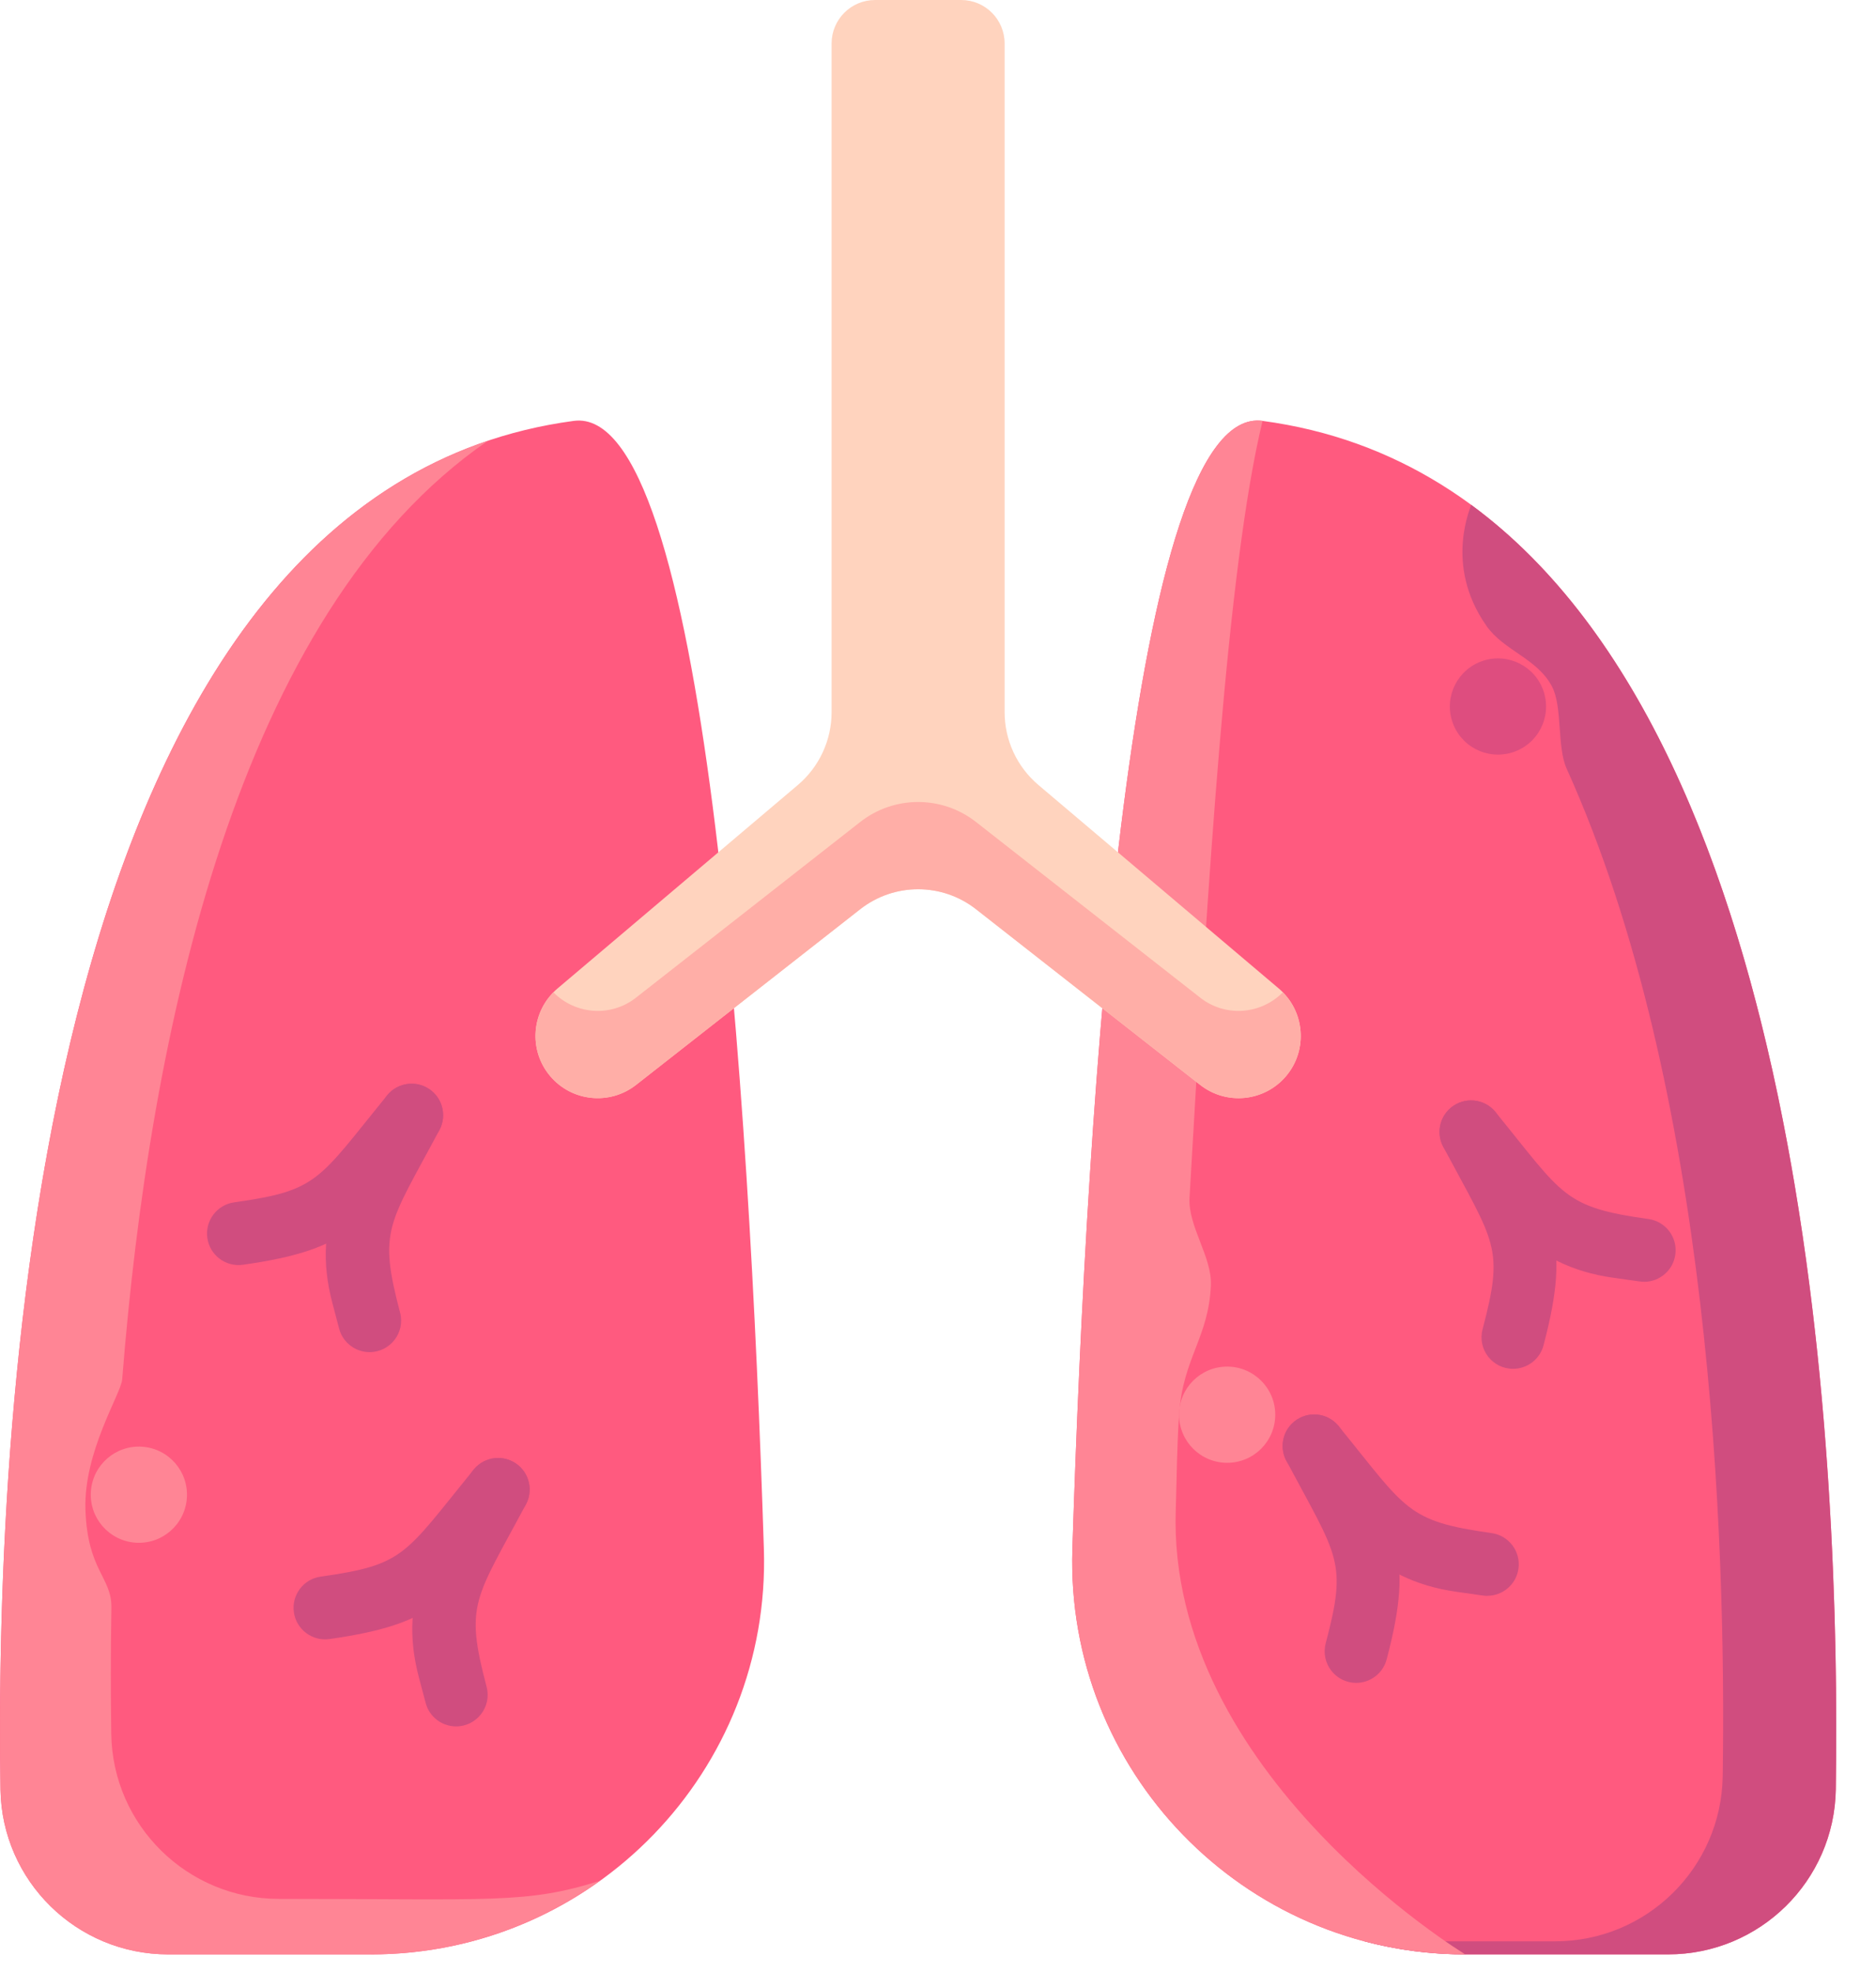 <svg xmlns="http://www.w3.org/2000/svg" width="39" height="41" viewBox="0 0 39 41">
    <g fill="none">
        <path fill="#FF5A7F" d="M7.71 40.63H3.496c-1.903 0-3.457-1.525-3.486-3.428-.12-7.927.765-26.958 11.917-28.452 2.734-.367 3.648 13.88 3.953 23.448.148 4.613-3.552 8.433-8.168 8.433z"/>
        <path fill="#FF8595" d="M5.799 39.477c-1.903 0-3.457-1.526-3.486-3.429-.011-.777-.014-1.66.003-2.622.01-.64-.5-.769-.54-2.05-.036-1.202.74-2.402.764-2.697.568-7.18 2.38-15.927 7.606-19.517C.68 12.343-.104 29.72.01 37.202c.03 1.903 1.583 3.429 3.486 3.429H7.71c1.78 0 3.422-.568 4.761-1.53-1.535.483-2.222.376-6.673.376z"/>
        <path fill="#FF5A7F" d="M30.462 40.63h4.216c1.903 0 3.457-1.525 3.486-3.428.12-7.927-.765-26.958-11.917-28.452-2.733-.367-3.647 13.88-3.953 23.448-.147 4.613 3.552 8.433 8.168 8.433z"/>
        <path fill="#D04D7F" d="M30.9 13.01c.364.518 1.046.673 1.359 1.252.23.426.104 1.263.309 1.716 3 6.64 3.32 15.976 3.245 20.949-.029 1.904-1.58 3.432-3.485 3.432h-3.963c.669.177 1.372.272 2.097.272h4.216c1.905 0 3.457-1.529 3.486-3.433.102-6.746-.525-21.526-7.583-26.705.027 0-.588 1.223.32 2.517z"/>
        <path fill="#FF8595" d="M24.443 31.394c.02-.647.023-1.317.07-2 .081-1.162.615-1.592.66-2.674.025-.59-.479-1.227-.444-1.824.382-6.627.782-13.106 1.518-16.146-2.733-.367-3.647 13.88-3.953 23.448-.147 4.613 3.552 8.433 8.168 8.433 0 0-6.197-3.75-6.02-9.237z"/>
        <path fill="#FFD3BE" d="M20.885 14.806V.904c0-.5-.404-.904-.904-.904h-1.789c-.5 0-.904.405-.904.904v13.902c0 .583-.257 1.137-.702 1.514L11.59 20.55c-.545.462-.613 1.278-.151 1.823.449.53 1.237.61 1.784.181l4.658-3.651c.708-.555 1.703-.555 2.411 0l4.658 3.651c.547.43 1.335.349 1.785-.181.461-.545.394-1.361-.151-1.823l-4.997-4.231c-.445-.377-.702-.93-.702-1.514z"/>
        <path fill="#FFAEA7" d="M26.668 20.63c-.458.465-1.197.52-1.718.11l-4.658-3.65c-.708-.556-1.703-.556-2.411 0l-4.658 3.65c-.521.41-1.26.355-1.718-.11-.466.472-.503 1.228-.066 1.744.449.53 1.237.61 1.784.181l4.658-3.651c.708-.556 1.703-.556 2.411 0l4.658 3.651c.547.43 1.335.349 1.784-.181.437-.516.4-1.272-.066-1.744z"/>
        <g fill="#D04D7F">
            <path d="M.05 3.21c-.05-.36.2-.69.558-.741C2.36 2.222 2.34 2.024 3.788.244c.229-.28.642-.323.922-.094.281.228.323.641.095.922C3.333 2.879 3.089 3.443.79 3.767c-.359.05-.69-.2-.74-.558z" transform="translate(4.26 22.527)"/>
            <path d="M3.423 5.583c-.29 0-.555-.194-.633-.488l-.141-.536c-.453-1.714.3-2.765 1.07-4.21.17-.318.566-.44.886-.27.32.17.44.568.27.887C3.817 2.953 3.6 3.028 4.057 4.76c.11.416-.204.823-.634.823zM1.849 10.99c-.05-.358.2-.69.558-.74 1.752-.247 1.732-.446 3.18-2.225.229-.28.641-.323.922-.094.28.228.323.641.095.922-1.472 1.807-1.716 2.371-4.015 2.695-.358.05-.69-.2-.74-.558z" transform="translate(4.26 22.527)"/>
            <path d="M5.222 13.364c-.29 0-.556-.194-.633-.488l-.142-.536c-.452-1.714.3-2.765 1.07-4.209.17-.32.567-.44.887-.27.319.17.44.567.27.886-1.059 1.987-1.276 2.062-.818 3.794.11.416-.204.823-.634.823zM29.92 4.12c-.068 0-.063-.002-.641-.083-1.756-.247-2.433-1.349-3.465-2.618-.229-.28-.187-.693.094-.922.28-.228.694-.186.922.095 1.418 1.741 1.406 1.975 3.18 2.224.359.05.609.382.558.74-.046.328-.327.565-.648.565z" transform="translate(4.26 22.527)"/>
            <path d="M27.195 5.93c-.43 0-.744-.407-.634-.822.452-1.713.261-1.77-.818-3.794-.17-.32-.049-.717.27-.887.32-.17.717-.049.887.27 1.096 2.057 1.521 2.5.928 4.745-.077.294-.343.488-.633.488zM26.658 10.65c-.068 0-.063-.003-.641-.085-1.755-.247-2.432-1.348-3.465-2.617-.229-.28-.186-.694.095-.922.28-.229.693-.186.921.094 1.421 1.746 1.407 1.975 3.18 2.225.36.05.609.382.559.74-.046.328-.327.564-.649.564z" transform="translate(4.26 22.527)"/>
            <path d="M23.934 12.459c-.43 0-.744-.407-.634-.823.451-1.71.26-1.77-.818-3.794-.17-.32-.05-.716.27-.886.32-.17.716-.05.887.27 1.098 2.062 1.52 2.505.928 4.745-.078.294-.343.488-.633.488z" transform="translate(4.26 22.527)"/>
        </g>
        <circle cx="2.887" cy="31.074" r="1" fill="#FF8595" transform="rotate(-85.869 2.887 31.074)"/>
        <circle cx="25.511" cy="29.411" r="1" fill="#FF8595"/>
        <circle cx="31.141" cy="14.688" r="1" fill="#DE4D7F" transform="rotate(-17.819 31.141 14.688)"/>
    </g>
</svg>
